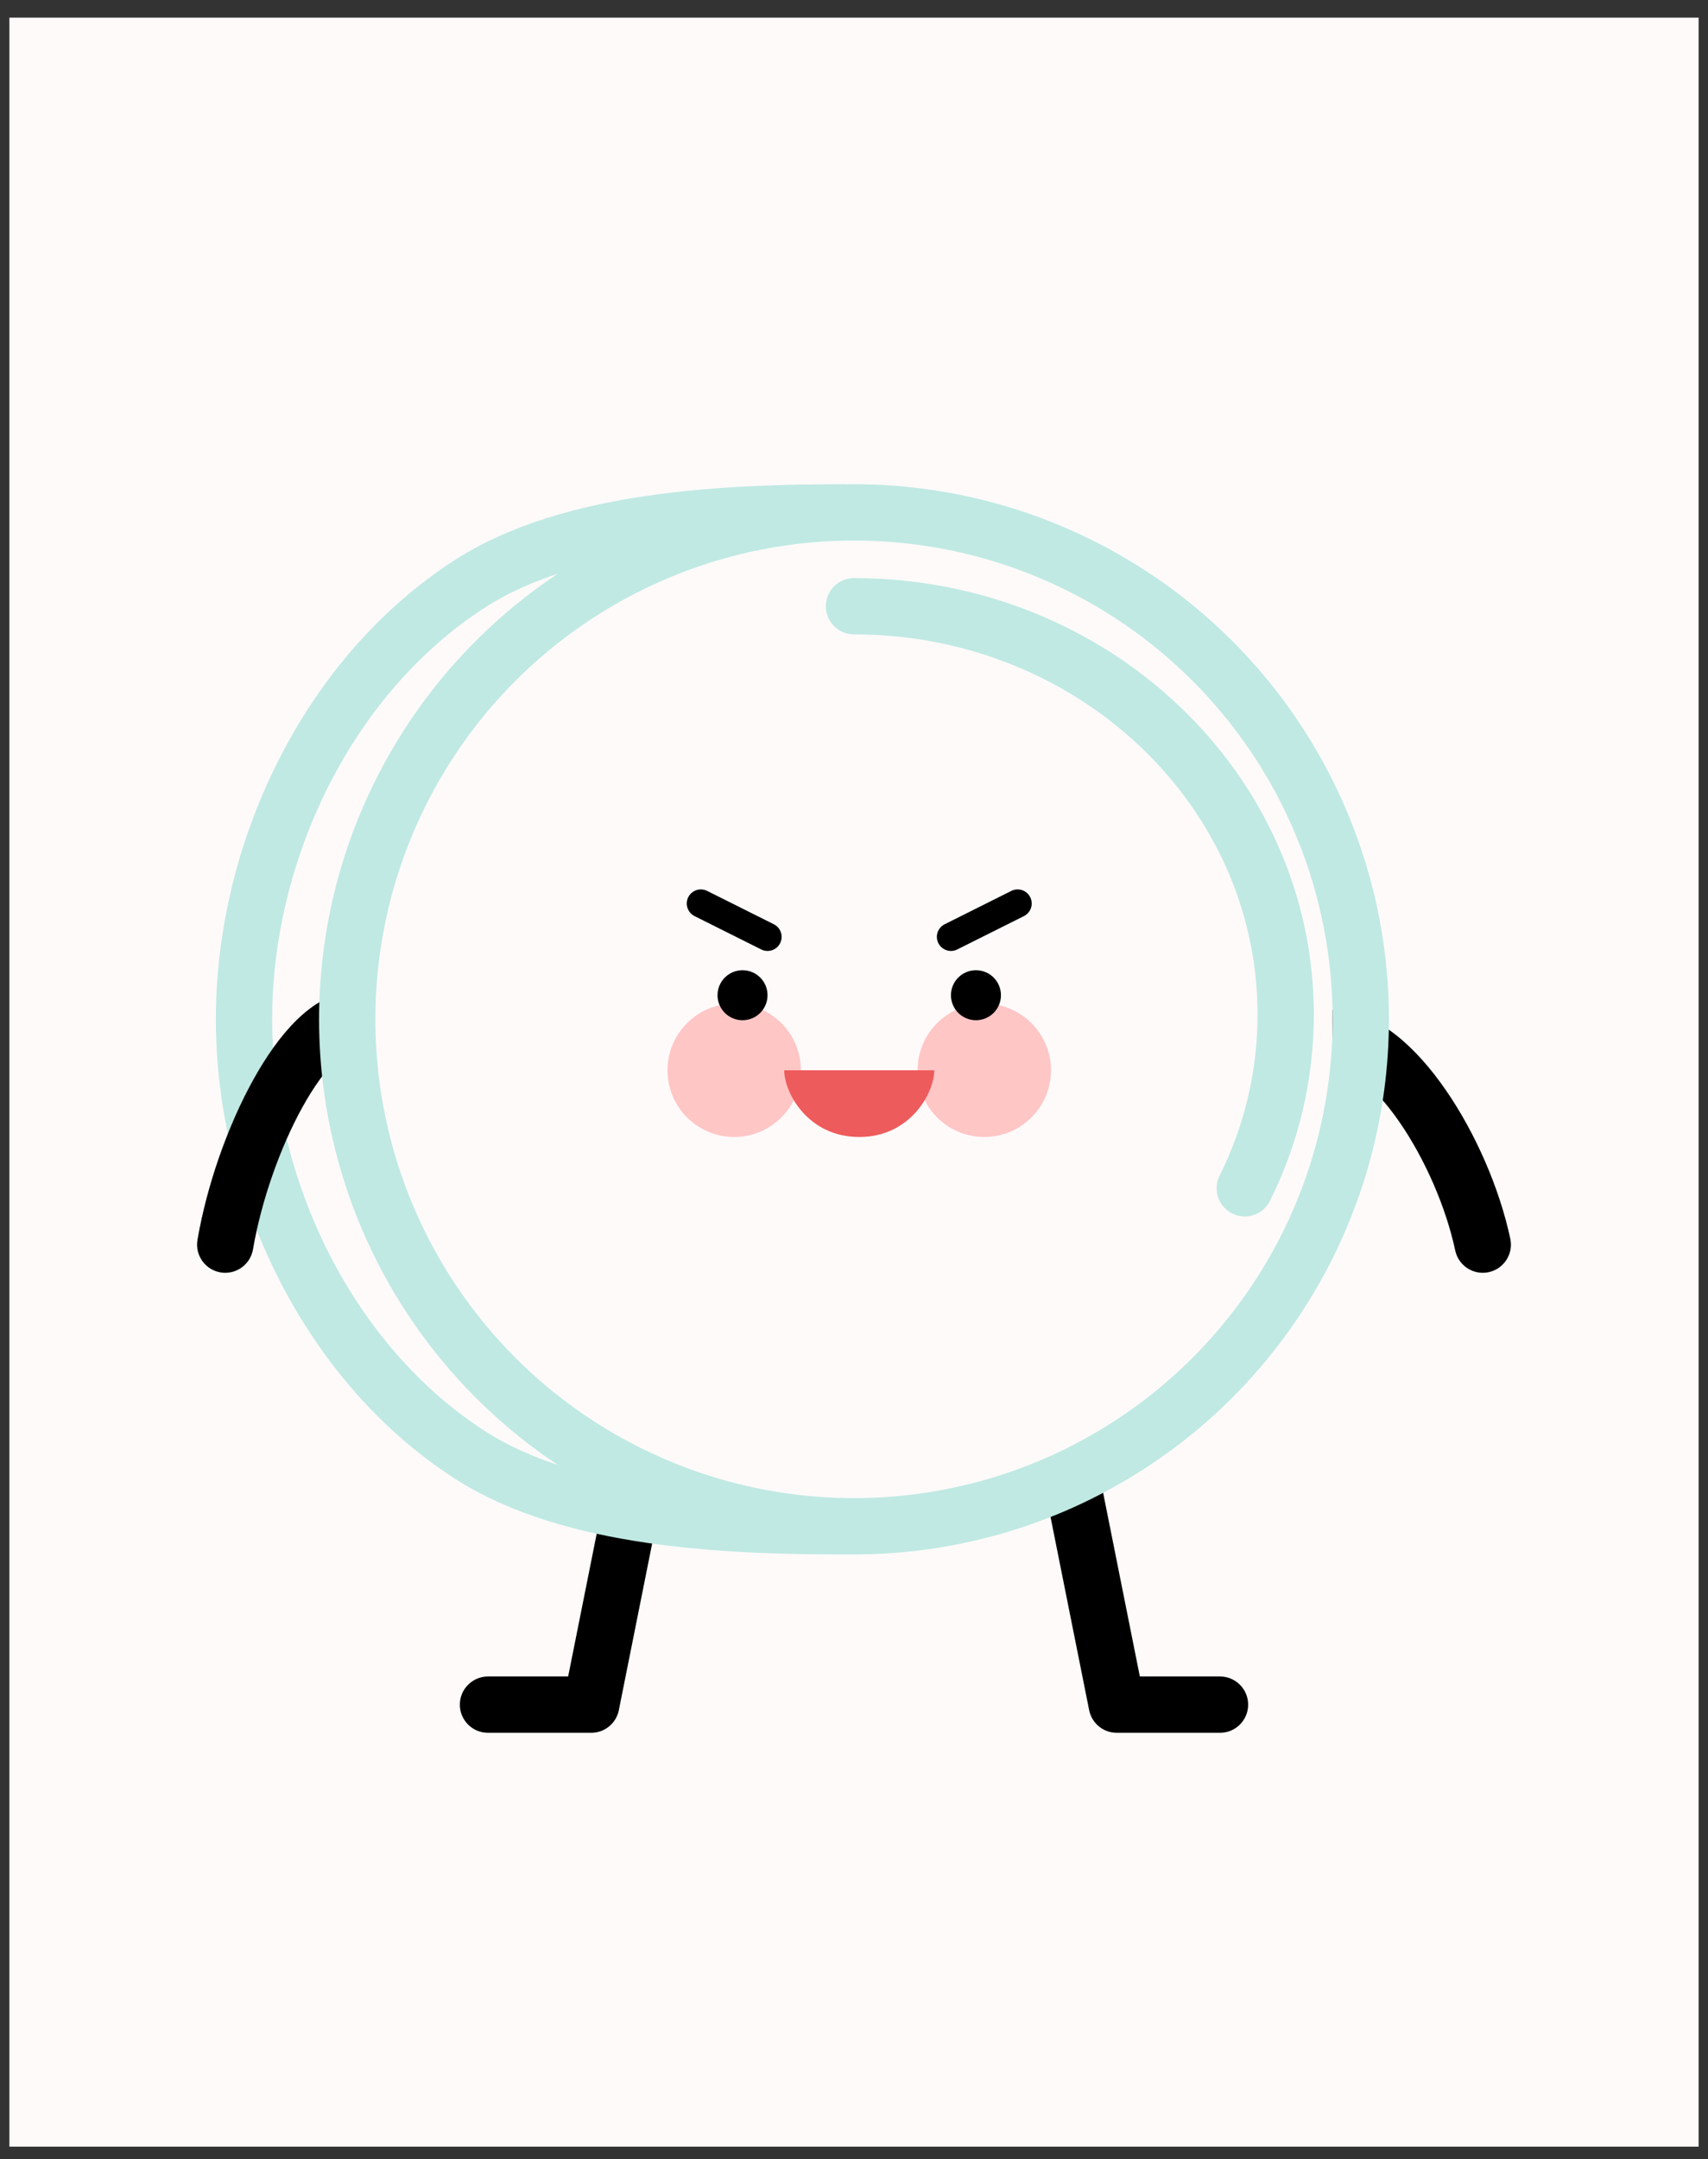 <svg width="91" height="115" viewBox="0 0 91 115" fill="none" xmlns="http://www.w3.org/2000/svg">
<rect x="0" y="0" width="91" height="115" fill="#333333" stroke="none"/>
<rect width="90" height="113.39" transform="translate(0.5 0.939)" fill="#FFFAFA"/>
<circle cx="39.117" cy="57.003" r="3.553" fill="#FFC6C6"/>
<circle cx="52.441" cy="57.003" r="3.553" fill="#FFC6C6"/>
<circle cx="39.561" cy="53.005" r="1.332" fill="black"/>
<circle cx="51.997" cy="53.005" r="1.332" fill="black"/>
<path d="M37.34 48.12L40.894 49.897" stroke="black" stroke-width="1.5" stroke-linecap="round"/>
<path d="M54.218 48.12L50.665 49.897" stroke="black" stroke-width="1.5" stroke-linecap="round"/>
<path d="M45.779 57.003H41.782C41.782 58.187 43.038 60.556 45.779 60.556C48.52 60.556 49.776 58.187 49.776 57.003H45.779Z" fill="#EE5B5C"/>
<path d="M31.5 90.789V92.289C32.215 92.289 32.831 91.784 32.971 91.083L31.5 90.789ZM26 89.289C25.172 89.289 24.5 89.961 24.5 90.789C24.5 91.618 25.172 92.289 26 92.289V89.289ZM32.529 77.995L30.029 90.495L32.971 91.083L35.471 78.583L32.529 77.995ZM31.5 89.289H26V92.289H31.5V89.289Z" fill="black"/>
<path d="M59.5 90.789V92.289C58.785 92.289 58.169 91.784 58.029 91.083L59.5 90.789ZM65 89.289C65.828 89.289 66.5 89.961 66.5 90.789C66.5 91.618 65.828 92.289 65 92.289V89.289ZM58.471 77.995L60.971 90.495L58.029 91.083L55.529 78.583L58.471 77.995ZM59.5 89.289H65V92.289H59.5V89.289Z" fill="black"/>
<path d="M45 81.289C38.715 81.289 30.427 80.947 25.058 77.5C17.517 72.658 13 63.304 13 54.289C13 45.274 17.517 35.92 25.058 31.078C30.427 27.631 38.715 27.289 45 27.289" stroke="#C0E9E3" stroke-width="3"/>
<path d="M77.533 66.602C77.706 67.412 78.503 67.929 79.313 67.756C80.123 67.583 80.64 66.786 80.467 65.976L77.533 66.602ZM71 56.789C71.335 56.789 71.847 56.954 72.524 57.485C73.186 58.004 73.888 58.784 74.566 59.766C75.923 61.733 77.042 64.301 77.533 66.602L80.467 65.976C79.891 63.277 78.61 60.345 77.034 58.062C76.246 56.919 75.347 55.886 74.376 55.124C73.419 54.374 72.265 53.789 71 53.789V56.789Z" fill="black"/>
<path d="M13.479 66.542C13.339 67.359 12.564 67.907 11.747 67.768C10.931 67.628 10.382 66.853 10.521 66.036L13.479 66.542ZM19 55.789C18.879 55.789 18.51 55.878 17.905 56.469C17.331 57.031 16.713 57.884 16.112 58.97C14.913 61.137 13.918 63.977 13.479 66.542L10.521 66.036C11.016 63.147 12.121 59.986 13.488 57.517C14.17 56.285 14.952 55.161 15.807 54.325C16.632 53.519 17.721 52.789 19 52.789V55.789Z" fill="black"/>
<circle cx="45.5" cy="54.289" r="27" stroke="#C0E9E3" stroke-width="3"/>
<path d="M45.5 32.289C58.203 32.289 68.5 42.025 68.5 54.035C68.5 57.345 67.718 60.481 66.32 63.289" stroke="#C0E9E3" stroke-width="3" stroke-linecap="round"/>
</svg>
